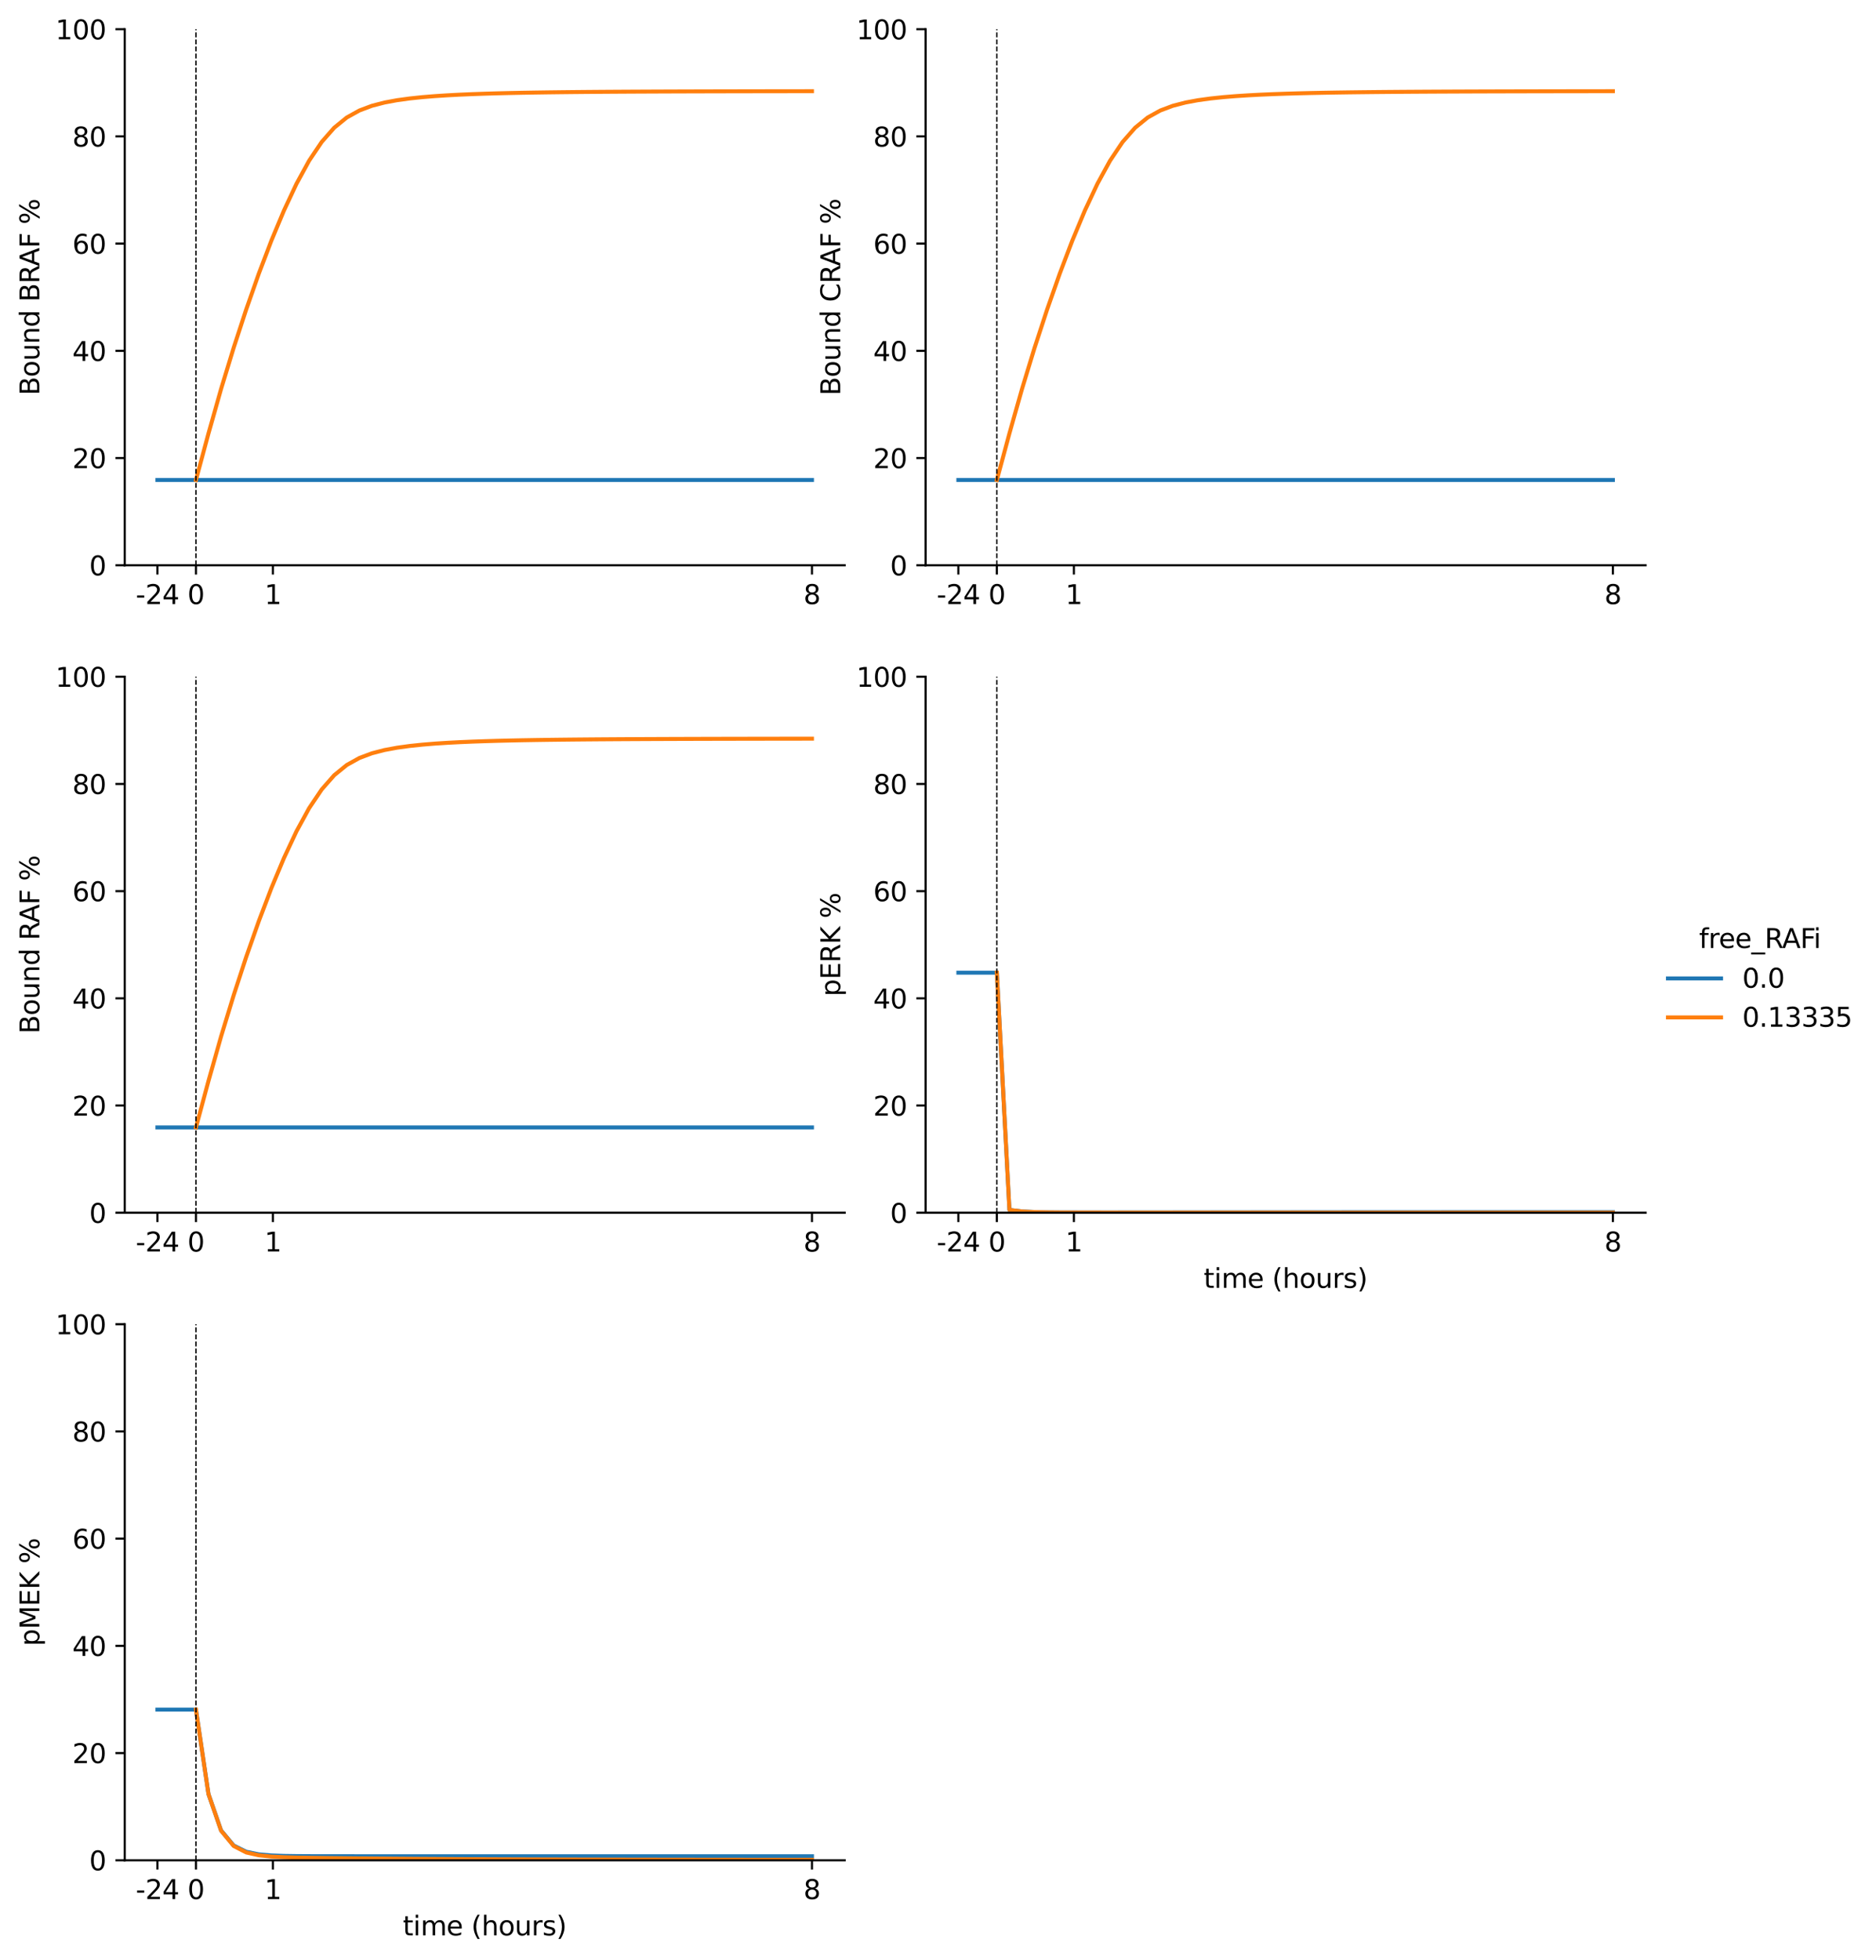 <?xml version="1.0" encoding="utf-8" standalone="no"?>
<!DOCTYPE svg PUBLIC "-//W3C//DTD SVG 1.1//EN"
  "http://www.w3.org/Graphics/SVG/1.1/DTD/svg11.dtd">
<svg xmlns:xlink="http://www.w3.org/1999/xlink" width="706.502pt" height="737.875pt" viewBox="0 0 706.502 737.875" xmlns="http://www.w3.org/2000/svg" version="1.1">
 <defs>
  <style type="text/css">*{stroke-linejoin: round; stroke-linecap: butt}</style>
 </defs>
 <g id="figure_1">
  <g id="patch_1">
   <path d="M 0 737.875 
L 706.502 737.875 
L 706.502 0 
L 0 0 
z
" style="fill: #ffffff"/>
  </g>
  <g id="axes_1">
   <g id="patch_2">
    <path d="M 46.966 212.799 
L 318.109 212.799 
L 318.109 10.999 
L 46.966 10.999 
z
" style="fill: #ffffff"/>
   </g>
   <g id="matplotlib.axis_1">
    <g id="xtick_1">
     <g id="line2d_1">
      <defs>
       <path id="mf717cb5980" d="M 0 0 
L 0 3.5 
" style="stroke: #000000; stroke-width: 0.8"/>
      </defs>
      <g>
       <use xlink:href="#mf717cb5980" x="59.29" y="212.799" style="stroke: #000000; stroke-width: 0.8"/>
      </g>
     </g>
     <g id="text_1">
      <!-- -24 -->
      <g transform="translate(51.124 227.398) scale(0.1 -0.1)">
       <defs>
        <path id="DejaVuSans-2d" d="M 313 2009 
L 1997 2009 
L 1997 1497 
L 313 1497 
L 313 2009 
z
" transform="scale(0.016)"/>
        <path id="DejaVuSans-32" d="M 1228 531 
L 3431 531 
L 3431 0 
L 469 0 
L 469 531 
Q 828 903 1448 1529 
Q 2069 2156 2228 2338 
Q 2531 2678 2651 2914 
Q 2772 3150 2772 3378 
Q 2772 3750 2511 3984 
Q 2250 4219 1831 4219 
Q 1534 4219 1204 4116 
Q 875 4013 500 3803 
L 500 4441 
Q 881 4594 1212 4672 
Q 1544 4750 1819 4750 
Q 2544 4750 2975 4387 
Q 3406 4025 3406 3419 
Q 3406 3131 3298 2873 
Q 3191 2616 2906 2266 
Q 2828 2175 2409 1742 
Q 1991 1309 1228 531 
z
" transform="scale(0.016)"/>
        <path id="DejaVuSans-34" d="M 2419 4116 
L 825 1625 
L 2419 1625 
L 2419 4116 
z
M 2253 4666 
L 3047 4666 
L 3047 1625 
L 3713 1625 
L 3713 1100 
L 3047 1100 
L 3047 0 
L 2419 0 
L 2419 1100 
L 313 1100 
L 313 1709 
L 2253 4666 
z
" transform="scale(0.016)"/>
       </defs>
       <use xlink:href="#DejaVuSans-2d"/>
       <use xlink:href="#DejaVuSans-32" x="36.084"/>
       <use xlink:href="#DejaVuSans-34" x="99.707"/>
      </g>
     </g>
    </g>
    <g id="xtick_2">
     <g id="line2d_2">
      <g>
       <use xlink:href="#mf717cb5980" x="73.79" y="212.799" style="stroke: #000000; stroke-width: 0.8"/>
      </g>
     </g>
     <g id="text_2">
      <!-- 0 -->
      <g transform="translate(70.609 227.398) scale(0.1 -0.1)">
       <defs>
        <path id="DejaVuSans-30" d="M 2034 4250 
Q 1547 4250 1301 3770 
Q 1056 3291 1056 2328 
Q 1056 1369 1301 889 
Q 1547 409 2034 409 
Q 2525 409 2770 889 
Q 3016 1369 3016 2328 
Q 3016 3291 2770 3770 
Q 2525 4250 2034 4250 
z
M 2034 4750 
Q 2819 4750 3233 4129 
Q 3647 3509 3647 2328 
Q 3647 1150 3233 529 
Q 2819 -91 2034 -91 
Q 1250 -91 836 529 
Q 422 1150 422 2328 
Q 422 3509 836 4129 
Q 1250 4750 2034 4750 
z
" transform="scale(0.016)"/>
       </defs>
       <use xlink:href="#DejaVuSans-30"/>
      </g>
     </g>
    </g>
    <g id="xtick_3">
     <g id="line2d_3">
      <g>
       <use xlink:href="#mf717cb5980" x="102.789" y="212.799" style="stroke: #000000; stroke-width: 0.8"/>
      </g>
     </g>
     <g id="text_3">
      <!-- 1 -->
      <g transform="translate(99.608 227.398) scale(0.1 -0.1)">
       <defs>
        <path id="DejaVuSans-31" d="M 794 531 
L 1825 531 
L 1825 4091 
L 703 3866 
L 703 4441 
L 1819 4666 
L 2450 4666 
L 2450 531 
L 3481 531 
L 3481 0 
L 794 0 
L 794 531 
z
" transform="scale(0.016)"/>
       </defs>
       <use xlink:href="#DejaVuSans-31"/>
      </g>
     </g>
    </g>
    <g id="xtick_4">
     <g id="line2d_4">
      <g>
       <use xlink:href="#mf717cb5980" x="305.784" y="212.799" style="stroke: #000000; stroke-width: 0.8"/>
      </g>
     </g>
     <g id="text_4">
      <!-- 8 -->
      <g transform="translate(302.603 227.398) scale(0.1 -0.1)">
       <defs>
        <path id="DejaVuSans-38" d="M 2034 2216 
Q 1584 2216 1326 1975 
Q 1069 1734 1069 1313 
Q 1069 891 1326 650 
Q 1584 409 2034 409 
Q 2484 409 2743 651 
Q 3003 894 3003 1313 
Q 3003 1734 2745 1975 
Q 2488 2216 2034 2216 
z
M 1403 2484 
Q 997 2584 770 2862 
Q 544 3141 544 3541 
Q 544 4100 942 4425 
Q 1341 4750 2034 4750 
Q 2731 4750 3128 4425 
Q 3525 4100 3525 3541 
Q 3525 3141 3298 2862 
Q 3072 2584 2669 2484 
Q 3125 2378 3379 2068 
Q 3634 1759 3634 1313 
Q 3634 634 3220 271 
Q 2806 -91 2034 -91 
Q 1263 -91 848 271 
Q 434 634 434 1313 
Q 434 1759 690 2068 
Q 947 2378 1403 2484 
z
M 1172 3481 
Q 1172 3119 1398 2916 
Q 1625 2713 2034 2713 
Q 2441 2713 2670 2916 
Q 2900 3119 2900 3481 
Q 2900 3844 2670 4047 
Q 2441 4250 2034 4250 
Q 1625 4250 1398 4047 
Q 1172 3844 1172 3481 
z
" transform="scale(0.016)"/>
       </defs>
       <use xlink:href="#DejaVuSans-38"/>
      </g>
     </g>
    </g>
   </g>
   <g id="matplotlib.axis_2">
    <g id="ytick_1">
     <g id="line2d_5">
      <defs>
       <path id="mfe68fd0268" d="M 0 0 
L -3.5 0 
" style="stroke: #000000; stroke-width: 0.8"/>
      </defs>
      <g>
       <use xlink:href="#mfe68fd0268" x="46.966" y="212.799" style="stroke: #000000; stroke-width: 0.8"/>
      </g>
     </g>
     <g id="text_5">
      <!-- 0 -->
      <g transform="translate(33.603 216.598) scale(0.1 -0.1)">
       <use xlink:href="#DejaVuSans-30"/>
      </g>
     </g>
    </g>
    <g id="ytick_2">
     <g id="line2d_6">
      <g>
       <use xlink:href="#mfe68fd0268" x="46.966" y="172.439" style="stroke: #000000; stroke-width: 0.8"/>
      </g>
     </g>
     <g id="text_6">
      <!-- 20 -->
      <g transform="translate(27.241 176.238) scale(0.1 -0.1)">
       <use xlink:href="#DejaVuSans-32"/>
       <use xlink:href="#DejaVuSans-30" x="63.623"/>
      </g>
     </g>
    </g>
    <g id="ytick_3">
     <g id="line2d_7">
      <g>
       <use xlink:href="#mfe68fd0268" x="46.966" y="132.079" style="stroke: #000000; stroke-width: 0.8"/>
      </g>
     </g>
     <g id="text_7">
      <!-- 40 -->
      <g transform="translate(27.241 135.878) scale(0.1 -0.1)">
       <use xlink:href="#DejaVuSans-34"/>
       <use xlink:href="#DejaVuSans-30" x="63.623"/>
      </g>
     </g>
    </g>
    <g id="ytick_4">
     <g id="line2d_8">
      <g>
       <use xlink:href="#mfe68fd0268" x="46.966" y="91.719" style="stroke: #000000; stroke-width: 0.8"/>
      </g>
     </g>
     <g id="text_8">
      <!-- 60 -->
      <g transform="translate(27.241 95.518) scale(0.1 -0.1)">
       <defs>
        <path id="DejaVuSans-36" d="M 2113 2584 
Q 1688 2584 1439 2293 
Q 1191 2003 1191 1497 
Q 1191 994 1439 701 
Q 1688 409 2113 409 
Q 2538 409 2786 701 
Q 3034 994 3034 1497 
Q 3034 2003 2786 2293 
Q 2538 2584 2113 2584 
z
M 3366 4563 
L 3366 3988 
Q 3128 4100 2886 4159 
Q 2644 4219 2406 4219 
Q 1781 4219 1451 3797 
Q 1122 3375 1075 2522 
Q 1259 2794 1537 2939 
Q 1816 3084 2150 3084 
Q 2853 3084 3261 2657 
Q 3669 2231 3669 1497 
Q 3669 778 3244 343 
Q 2819 -91 2113 -91 
Q 1303 -91 875 529 
Q 447 1150 447 2328 
Q 447 3434 972 4092 
Q 1497 4750 2381 4750 
Q 2619 4750 2861 4703 
Q 3103 4656 3366 4563 
z
" transform="scale(0.016)"/>
       </defs>
       <use xlink:href="#DejaVuSans-36"/>
       <use xlink:href="#DejaVuSans-30" x="63.623"/>
      </g>
     </g>
    </g>
    <g id="ytick_5">
     <g id="line2d_9">
      <g>
       <use xlink:href="#mfe68fd0268" x="46.966" y="51.359" style="stroke: #000000; stroke-width: 0.8"/>
      </g>
     </g>
     <g id="text_9">
      <!-- 80 -->
      <g transform="translate(27.241 55.158) scale(0.1 -0.1)">
       <use xlink:href="#DejaVuSans-38"/>
       <use xlink:href="#DejaVuSans-30" x="63.623"/>
      </g>
     </g>
    </g>
    <g id="ytick_6">
     <g id="line2d_10">
      <g>
       <use xlink:href="#mfe68fd0268" x="46.966" y="10.999" style="stroke: #000000; stroke-width: 0.8"/>
      </g>
     </g>
     <g id="text_10">
      <!-- 100 -->
      <g transform="translate(20.878 14.798) scale(0.1 -0.1)">
       <use xlink:href="#DejaVuSans-31"/>
       <use xlink:href="#DejaVuSans-30" x="63.623"/>
       <use xlink:href="#DejaVuSans-30" x="127.246"/>
      </g>
     </g>
    </g>
    <g id="text_11">
     <!-- Bound BRAF % -->
     <g transform="translate(14.798 148.83) rotate(-90) scale(0.1 -0.1)">
      <defs>
       <path id="DejaVuSans-42" d="M 1259 2228 
L 1259 519 
L 2272 519 
Q 2781 519 3026 730 
Q 3272 941 3272 1375 
Q 3272 1813 3026 2020 
Q 2781 2228 2272 2228 
L 1259 2228 
z
M 1259 4147 
L 1259 2741 
L 2194 2741 
Q 2656 2741 2882 2914 
Q 3109 3088 3109 3444 
Q 3109 3797 2882 3972 
Q 2656 4147 2194 4147 
L 1259 4147 
z
M 628 4666 
L 2241 4666 
Q 2963 4666 3353 4366 
Q 3744 4066 3744 3513 
Q 3744 3084 3544 2831 
Q 3344 2578 2956 2516 
Q 3422 2416 3680 2098 
Q 3938 1781 3938 1306 
Q 3938 681 3513 340 
Q 3088 0 2303 0 
L 628 0 
L 628 4666 
z
" transform="scale(0.016)"/>
       <path id="DejaVuSans-6f" d="M 1959 3097 
Q 1497 3097 1228 2736 
Q 959 2375 959 1747 
Q 959 1119 1226 758 
Q 1494 397 1959 397 
Q 2419 397 2687 759 
Q 2956 1122 2956 1747 
Q 2956 2369 2687 2733 
Q 2419 3097 1959 3097 
z
M 1959 3584 
Q 2709 3584 3137 3096 
Q 3566 2609 3566 1747 
Q 3566 888 3137 398 
Q 2709 -91 1959 -91 
Q 1206 -91 779 398 
Q 353 888 353 1747 
Q 353 2609 779 3096 
Q 1206 3584 1959 3584 
z
" transform="scale(0.016)"/>
       <path id="DejaVuSans-75" d="M 544 1381 
L 544 3500 
L 1119 3500 
L 1119 1403 
Q 1119 906 1312 657 
Q 1506 409 1894 409 
Q 2359 409 2629 706 
Q 2900 1003 2900 1516 
L 2900 3500 
L 3475 3500 
L 3475 0 
L 2900 0 
L 2900 538 
Q 2691 219 2414 64 
Q 2138 -91 1772 -91 
Q 1169 -91 856 284 
Q 544 659 544 1381 
z
M 1991 3584 
L 1991 3584 
z
" transform="scale(0.016)"/>
       <path id="DejaVuSans-6e" d="M 3513 2113 
L 3513 0 
L 2938 0 
L 2938 2094 
Q 2938 2591 2744 2837 
Q 2550 3084 2163 3084 
Q 1697 3084 1428 2787 
Q 1159 2491 1159 1978 
L 1159 0 
L 581 0 
L 581 3500 
L 1159 3500 
L 1159 2956 
Q 1366 3272 1645 3428 
Q 1925 3584 2291 3584 
Q 2894 3584 3203 3211 
Q 3513 2838 3513 2113 
z
" transform="scale(0.016)"/>
       <path id="DejaVuSans-64" d="M 2906 2969 
L 2906 4863 
L 3481 4863 
L 3481 0 
L 2906 0 
L 2906 525 
Q 2725 213 2448 61 
Q 2172 -91 1784 -91 
Q 1150 -91 751 415 
Q 353 922 353 1747 
Q 353 2572 751 3078 
Q 1150 3584 1784 3584 
Q 2172 3584 2448 3432 
Q 2725 3281 2906 2969 
z
M 947 1747 
Q 947 1113 1208 752 
Q 1469 391 1925 391 
Q 2381 391 2643 752 
Q 2906 1113 2906 1747 
Q 2906 2381 2643 2742 
Q 2381 3103 1925 3103 
Q 1469 3103 1208 2742 
Q 947 2381 947 1747 
z
" transform="scale(0.016)"/>
       <path id="DejaVuSans-20" transform="scale(0.016)"/>
       <path id="DejaVuSans-52" d="M 2841 2188 
Q 3044 2119 3236 1894 
Q 3428 1669 3622 1275 
L 4263 0 
L 3584 0 
L 2988 1197 
Q 2756 1666 2539 1819 
Q 2322 1972 1947 1972 
L 1259 1972 
L 1259 0 
L 628 0 
L 628 4666 
L 2053 4666 
Q 2853 4666 3247 4331 
Q 3641 3997 3641 3322 
Q 3641 2881 3436 2590 
Q 3231 2300 2841 2188 
z
M 1259 4147 
L 1259 2491 
L 2053 2491 
Q 2509 2491 2742 2702 
Q 2975 2913 2975 3322 
Q 2975 3731 2742 3939 
Q 2509 4147 2053 4147 
L 1259 4147 
z
" transform="scale(0.016)"/>
       <path id="DejaVuSans-41" d="M 2188 4044 
L 1331 1722 
L 3047 1722 
L 2188 4044 
z
M 1831 4666 
L 2547 4666 
L 4325 0 
L 3669 0 
L 3244 1197 
L 1141 1197 
L 716 0 
L 50 0 
L 1831 4666 
z
" transform="scale(0.016)"/>
       <path id="DejaVuSans-46" d="M 628 4666 
L 3309 4666 
L 3309 4134 
L 1259 4134 
L 1259 2759 
L 3109 2759 
L 3109 2228 
L 1259 2228 
L 1259 0 
L 628 0 
L 628 4666 
z
" transform="scale(0.016)"/>
       <path id="DejaVuSans-25" d="M 4653 2053 
Q 4381 2053 4226 1822 
Q 4072 1591 4072 1178 
Q 4072 772 4226 539 
Q 4381 306 4653 306 
Q 4919 306 5073 539 
Q 5228 772 5228 1178 
Q 5228 1588 5073 1820 
Q 4919 2053 4653 2053 
z
M 4653 2450 
Q 5147 2450 5437 2106 
Q 5728 1763 5728 1178 
Q 5728 594 5436 251 
Q 5144 -91 4653 -91 
Q 4153 -91 3862 251 
Q 3572 594 3572 1178 
Q 3572 1766 3864 2108 
Q 4156 2450 4653 2450 
z
M 1428 4353 
Q 1159 4353 1004 4120 
Q 850 3888 850 3481 
Q 850 3069 1003 2837 
Q 1156 2606 1428 2606 
Q 1700 2606 1854 2837 
Q 2009 3069 2009 3481 
Q 2009 3884 1853 4118 
Q 1697 4353 1428 4353 
z
M 4250 4750 
L 4750 4750 
L 1831 -91 
L 1331 -91 
L 4250 4750 
z
M 1428 4750 
Q 1922 4750 2215 4408 
Q 2509 4066 2509 3481 
Q 2509 2891 2217 2550 
Q 1925 2209 1428 2209 
Q 931 2209 642 2551 
Q 353 2894 353 3481 
Q 353 4063 643 4406 
Q 934 4750 1428 4750 
z
" transform="scale(0.016)"/>
      </defs>
      <use xlink:href="#DejaVuSans-42"/>
      <use xlink:href="#DejaVuSans-6f" x="68.604"/>
      <use xlink:href="#DejaVuSans-75" x="129.785"/>
      <use xlink:href="#DejaVuSans-6e" x="193.164"/>
      <use xlink:href="#DejaVuSans-64" x="256.543"/>
      <use xlink:href="#DejaVuSans-20" x="320.02"/>
      <use xlink:href="#DejaVuSans-42" x="351.807"/>
      <use xlink:href="#DejaVuSans-52" x="420.41"/>
      <use xlink:href="#DejaVuSans-41" x="485.893"/>
      <use xlink:href="#DejaVuSans-46" x="554.301"/>
      <use xlink:href="#DejaVuSans-20" x="611.82"/>
      <use xlink:href="#DejaVuSans-25" x="643.607"/>
     </g>
    </g>
   </g>
   <g id="line2d_11">
    <path d="M 59.29 180.69 
L 59.586 180.69 
L 59.882 180.69 
L 60.178 180.69 
L 60.474 180.69 
L 60.77 180.69 
L 61.066 180.69 
L 61.362 180.69 
L 61.658 180.69 
L 61.954 180.69 
L 62.249 180.69 
L 62.545 180.69 
L 62.841 180.69 
L 63.137 180.69 
L 63.433 180.69 
L 63.729 180.69 
L 64.025 180.69 
L 64.321 180.69 
L 64.617 180.69 
L 64.913 180.69 
L 65.209 180.69 
L 65.504 180.69 
L 65.8 180.69 
L 66.096 180.69 
L 66.392 180.69 
L 66.688 180.69 
L 66.984 180.69 
L 67.28 180.69 
L 67.576 180.69 
L 67.872 180.69 
L 68.168 180.69 
L 68.464 180.69 
L 68.759 180.69 
L 69.055 180.69 
L 69.351 180.69 
L 69.647 180.69 
L 69.943 180.69 
L 70.239 180.69 
L 70.535 180.69 
L 70.831 180.69 
L 71.127 180.69 
L 71.423 180.69 
L 71.719 180.69 
L 72.014 180.69 
L 72.31 180.69 
L 72.606 180.69 
L 72.902 180.69 
L 73.198 180.69 
L 73.494 180.69 
L 73.79 180.69 
L 78.525 180.69 
L 83.259 180.69 
L 87.994 180.69 
L 92.728 180.69 
L 97.463 180.69 
L 102.197 180.69 
L 106.932 180.69 
L 111.667 180.69 
L 116.401 180.69 
L 121.136 180.69 
L 125.87 180.69 
L 130.605 180.69 
L 135.339 180.69 
L 140.074 180.69 
L 144.809 180.69 
L 149.543 180.69 
L 154.278 180.69 
L 159.012 180.69 
L 163.747 180.69 
L 168.481 180.69 
L 173.216 180.69 
L 177.951 180.69 
L 182.685 180.69 
L 187.42 180.69 
L 192.154 180.69 
L 196.889 180.69 
L 201.623 180.69 
L 206.358 180.69 
L 211.093 180.69 
L 215.827 180.69 
L 220.562 180.69 
L 225.296 180.69 
L 230.031 180.69 
L 234.765 180.69 
L 239.5 180.69 
L 244.235 180.69 
L 248.969 180.69 
L 253.704 180.69 
L 258.438 180.69 
L 263.173 180.69 
L 267.907 180.69 
L 272.642 180.69 
L 277.377 180.69 
L 282.111 180.69 
L 286.846 180.69 
L 291.58 180.69 
L 296.315 180.69 
L 301.049 180.69 
L 305.784 180.69 
" clip-path="url(#pb43c93665e)" style="fill: none; stroke: #1f77b4; stroke-width: 1.5; stroke-linecap: square"/>
   </g>
   <g id="line2d_12">
    <path d="M 73.79 180.69 
L 78.525 163.146 
L 83.259 146.43 
L 87.994 130.928 
L 92.728 116.48 
L 97.463 103.03 
L 102.197 90.597 
L 106.932 79.264 
L 111.667 69.175 
L 116.401 60.517 
L 121.136 53.463 
L 125.87 48.079 
L 130.605 44.229 
L 135.339 41.6 
L 140.074 39.824 
L 144.809 38.599 
L 149.543 37.722 
L 154.278 37.071 
L 159.012 36.575 
L 163.747 36.188 
L 168.481 35.881 
L 173.216 35.634 
L 177.951 35.433 
L 182.685 35.268 
L 187.42 35.131 
L 192.154 35.016 
L 196.889 34.92 
L 201.623 34.839 
L 206.358 34.77 
L 211.093 34.711 
L 215.827 34.66 
L 220.562 34.616 
L 225.296 34.578 
L 230.031 34.545 
L 234.765 34.516 
L 239.5 34.491 
L 244.235 34.468 
L 248.969 34.449 
L 253.704 34.431 
L 258.438 34.416 
L 263.173 34.402 
L 267.907 34.39 
L 272.642 34.379 
L 277.377 34.37 
L 282.111 34.361 
L 286.846 34.353 
L 291.58 34.346 
L 296.315 34.34 
L 301.049 34.334 
L 305.784 34.329 
" clip-path="url(#pb43c93665e)" style="fill: none; stroke: #ff7f0e; stroke-width: 1.5; stroke-linecap: square"/>
   </g>
   <g id="line2d_13">
    <path d="M 73.79 212.799 
L 73.79 10.999 
" clip-path="url(#pb43c93665e)" style="fill: none; stroke-dasharray: 1.85,0.8; stroke-dashoffset: 0; stroke: #000000; stroke-width: 0.5"/>
   </g>
   <g id="patch_3">
    <path d="M 46.966 212.799 
L 46.966 10.999 
" style="fill: none; stroke: #000000; stroke-width: 0.8; stroke-linejoin: miter; stroke-linecap: square"/>
   </g>
   <g id="patch_4">
    <path d="M 46.966 212.799 
L 318.109 212.799 
" style="fill: none; stroke: #000000; stroke-width: 0.8; stroke-linejoin: miter; stroke-linecap: square"/>
   </g>
  </g>
  <g id="axes_2">
   <g id="patch_5">
    <path d="M 348.595 212.799 
L 619.738 212.799 
L 619.738 10.999 
L 348.595 10.999 
z
" style="fill: #ffffff"/>
   </g>
   <g id="matplotlib.axis_3">
    <g id="xtick_5">
     <g id="line2d_14">
      <g>
       <use xlink:href="#mf717cb5980" x="360.919" y="212.799" style="stroke: #000000; stroke-width: 0.8"/>
      </g>
     </g>
     <g id="text_12">
      <!-- -24 -->
      <g transform="translate(352.753 227.398) scale(0.1 -0.1)">
       <use xlink:href="#DejaVuSans-2d"/>
       <use xlink:href="#DejaVuSans-32" x="36.084"/>
       <use xlink:href="#DejaVuSans-34" x="99.707"/>
      </g>
     </g>
    </g>
    <g id="xtick_6">
     <g id="line2d_15">
      <g>
       <use xlink:href="#mf717cb5980" x="375.419" y="212.799" style="stroke: #000000; stroke-width: 0.8"/>
      </g>
     </g>
     <g id="text_13">
      <!-- 0 -->
      <g transform="translate(372.238 227.398) scale(0.1 -0.1)">
       <use xlink:href="#DejaVuSans-30"/>
      </g>
     </g>
    </g>
    <g id="xtick_7">
     <g id="line2d_16">
      <g>
       <use xlink:href="#mf717cb5980" x="404.418" y="212.799" style="stroke: #000000; stroke-width: 0.8"/>
      </g>
     </g>
     <g id="text_14">
      <!-- 1 -->
      <g transform="translate(401.237 227.398) scale(0.1 -0.1)">
       <use xlink:href="#DejaVuSans-31"/>
      </g>
     </g>
    </g>
    <g id="xtick_8">
     <g id="line2d_17">
      <g>
       <use xlink:href="#mf717cb5980" x="607.413" y="212.799" style="stroke: #000000; stroke-width: 0.8"/>
      </g>
     </g>
     <g id="text_15">
      <!-- 8 -->
      <g transform="translate(604.232 227.398) scale(0.1 -0.1)">
       <use xlink:href="#DejaVuSans-38"/>
      </g>
     </g>
    </g>
   </g>
   <g id="matplotlib.axis_4">
    <g id="ytick_7">
     <g id="line2d_18">
      <g>
       <use xlink:href="#mfe68fd0268" x="348.595" y="212.799" style="stroke: #000000; stroke-width: 0.8"/>
      </g>
     </g>
     <g id="text_16">
      <!-- 0 -->
      <g transform="translate(335.232 216.598) scale(0.1 -0.1)">
       <use xlink:href="#DejaVuSans-30"/>
      </g>
     </g>
    </g>
    <g id="ytick_8">
     <g id="line2d_19">
      <g>
       <use xlink:href="#mfe68fd0268" x="348.595" y="172.439" style="stroke: #000000; stroke-width: 0.8"/>
      </g>
     </g>
     <g id="text_17">
      <!-- 20 -->
      <g transform="translate(328.87 176.238) scale(0.1 -0.1)">
       <use xlink:href="#DejaVuSans-32"/>
       <use xlink:href="#DejaVuSans-30" x="63.623"/>
      </g>
     </g>
    </g>
    <g id="ytick_9">
     <g id="line2d_20">
      <g>
       <use xlink:href="#mfe68fd0268" x="348.595" y="132.079" style="stroke: #000000; stroke-width: 0.8"/>
      </g>
     </g>
     <g id="text_18">
      <!-- 40 -->
      <g transform="translate(328.87 135.878) scale(0.1 -0.1)">
       <use xlink:href="#DejaVuSans-34"/>
       <use xlink:href="#DejaVuSans-30" x="63.623"/>
      </g>
     </g>
    </g>
    <g id="ytick_10">
     <g id="line2d_21">
      <g>
       <use xlink:href="#mfe68fd0268" x="348.595" y="91.719" style="stroke: #000000; stroke-width: 0.8"/>
      </g>
     </g>
     <g id="text_19">
      <!-- 60 -->
      <g transform="translate(328.87 95.518) scale(0.1 -0.1)">
       <use xlink:href="#DejaVuSans-36"/>
       <use xlink:href="#DejaVuSans-30" x="63.623"/>
      </g>
     </g>
    </g>
    <g id="ytick_11">
     <g id="line2d_22">
      <g>
       <use xlink:href="#mfe68fd0268" x="348.595" y="51.359" style="stroke: #000000; stroke-width: 0.8"/>
      </g>
     </g>
     <g id="text_20">
      <!-- 80 -->
      <g transform="translate(328.87 55.158) scale(0.1 -0.1)">
       <use xlink:href="#DejaVuSans-38"/>
       <use xlink:href="#DejaVuSans-30" x="63.623"/>
      </g>
     </g>
    </g>
    <g id="ytick_12">
     <g id="line2d_23">
      <g>
       <use xlink:href="#mfe68fd0268" x="348.595" y="10.999" style="stroke: #000000; stroke-width: 0.8"/>
      </g>
     </g>
     <g id="text_21">
      <!-- 100 -->
      <g transform="translate(322.507 14.798) scale(0.1 -0.1)">
       <use xlink:href="#DejaVuSans-31"/>
       <use xlink:href="#DejaVuSans-30" x="63.623"/>
       <use xlink:href="#DejaVuSans-30" x="127.246"/>
      </g>
     </g>
    </g>
    <g id="text_22">
     <!-- Bound CRAF % -->
     <g transform="translate(316.427 148.891) rotate(-90) scale(0.1 -0.1)">
      <defs>
       <path id="DejaVuSans-43" d="M 4122 4306 
L 4122 3641 
Q 3803 3938 3442 4084 
Q 3081 4231 2675 4231 
Q 1875 4231 1450 3742 
Q 1025 3253 1025 2328 
Q 1025 1406 1450 917 
Q 1875 428 2675 428 
Q 3081 428 3442 575 
Q 3803 722 4122 1019 
L 4122 359 
Q 3791 134 3420 21 
Q 3050 -91 2638 -91 
Q 1578 -91 968 557 
Q 359 1206 359 2328 
Q 359 3453 968 4101 
Q 1578 4750 2638 4750 
Q 3056 4750 3426 4639 
Q 3797 4528 4122 4306 
z
" transform="scale(0.016)"/>
      </defs>
      <use xlink:href="#DejaVuSans-42"/>
      <use xlink:href="#DejaVuSans-6f" x="68.604"/>
      <use xlink:href="#DejaVuSans-75" x="129.785"/>
      <use xlink:href="#DejaVuSans-6e" x="193.164"/>
      <use xlink:href="#DejaVuSans-64" x="256.543"/>
      <use xlink:href="#DejaVuSans-20" x="320.02"/>
      <use xlink:href="#DejaVuSans-43" x="351.807"/>
      <use xlink:href="#DejaVuSans-52" x="421.631"/>
      <use xlink:href="#DejaVuSans-41" x="487.113"/>
      <use xlink:href="#DejaVuSans-46" x="555.521"/>
      <use xlink:href="#DejaVuSans-20" x="613.041"/>
      <use xlink:href="#DejaVuSans-25" x="644.828"/>
     </g>
    </g>
   </g>
   <g id="line2d_24">
    <path d="M 360.919 180.69 
L 361.215 180.69 
L 361.511 180.69 
L 361.807 180.69 
L 362.103 180.69 
L 362.399 180.69 
L 362.695 180.69 
L 362.991 180.69 
L 363.286 180.69 
L 363.582 180.69 
L 363.878 180.69 
L 364.174 180.69 
L 364.47 180.69 
L 364.766 180.69 
L 365.062 180.69 
L 365.358 180.69 
L 365.654 180.69 
L 365.95 180.69 
L 366.246 180.69 
L 366.542 180.69 
L 366.837 180.69 
L 367.133 180.69 
L 367.429 180.69 
L 367.725 180.69 
L 368.021 180.69 
L 368.317 180.69 
L 368.613 180.69 
L 368.909 180.69 
L 369.205 180.69 
L 369.501 180.69 
L 369.797 180.69 
L 370.092 180.69 
L 370.388 180.69 
L 370.684 180.69 
L 370.98 180.69 
L 371.276 180.69 
L 371.572 180.69 
L 371.868 180.69 
L 372.164 180.69 
L 372.46 180.69 
L 372.756 180.69 
L 373.052 180.69 
L 373.347 180.69 
L 373.643 180.69 
L 373.939 180.69 
L 374.235 180.69 
L 374.531 180.69 
L 374.827 180.69 
L 375.123 180.69 
L 375.419 180.69 
L 380.153 180.69 
L 384.888 180.69 
L 389.623 180.69 
L 394.357 180.69 
L 399.092 180.69 
L 403.826 180.69 
L 408.561 180.69 
L 413.295 180.69 
L 418.03 180.69 
L 422.765 180.69 
L 427.499 180.69 
L 432.234 180.69 
L 436.968 180.69 
L 441.703 180.69 
L 446.437 180.69 
L 451.172 180.69 
L 455.907 180.69 
L 460.641 180.69 
L 465.376 180.69 
L 470.11 180.69 
L 474.845 180.69 
L 479.579 180.69 
L 484.314 180.69 
L 489.049 180.69 
L 493.783 180.69 
L 498.518 180.69 
L 503.252 180.69 
L 507.987 180.69 
L 512.721 180.69 
L 517.456 180.69 
L 522.191 180.69 
L 526.925 180.69 
L 531.66 180.69 
L 536.394 180.69 
L 541.129 180.69 
L 545.863 180.69 
L 550.598 180.69 
L 555.333 180.69 
L 560.067 180.69 
L 564.802 180.69 
L 569.536 180.69 
L 574.271 180.69 
L 579.005 180.69 
L 583.74 180.69 
L 588.475 180.69 
L 593.209 180.69 
L 597.944 180.69 
L 602.678 180.69 
L 607.413 180.69 
" clip-path="url(#p1bde5f16e0)" style="fill: none; stroke: #1f77b4; stroke-width: 1.5; stroke-linecap: square"/>
   </g>
   <g id="line2d_25">
    <path d="M 375.419 180.69 
L 380.153 163.146 
L 384.888 146.43 
L 389.623 130.928 
L 394.357 116.48 
L 399.092 103.03 
L 403.826 90.597 
L 408.561 79.264 
L 413.295 69.175 
L 418.03 60.517 
L 422.765 53.463 
L 427.499 48.079 
L 432.234 44.229 
L 436.968 41.6 
L 441.703 39.824 
L 446.437 38.599 
L 451.172 37.722 
L 455.907 37.071 
L 460.641 36.575 
L 465.376 36.188 
L 470.11 35.881 
L 474.845 35.634 
L 479.579 35.433 
L 484.314 35.268 
L 489.049 35.131 
L 493.783 35.016 
L 498.518 34.92 
L 503.252 34.839 
L 507.987 34.77 
L 512.721 34.711 
L 517.456 34.66 
L 522.191 34.616 
L 526.925 34.578 
L 531.66 34.545 
L 536.394 34.516 
L 541.129 34.491 
L 545.863 34.468 
L 550.598 34.449 
L 555.333 34.431 
L 560.067 34.416 
L 564.802 34.402 
L 569.536 34.39 
L 574.271 34.379 
L 579.005 34.37 
L 583.74 34.361 
L 588.475 34.353 
L 593.209 34.346 
L 597.944 34.34 
L 602.678 34.334 
L 607.413 34.329 
" clip-path="url(#p1bde5f16e0)" style="fill: none; stroke: #ff7f0e; stroke-width: 1.5; stroke-linecap: square"/>
   </g>
   <g id="line2d_26">
    <path d="M 375.419 212.799 
L 375.419 10.999 
" clip-path="url(#p1bde5f16e0)" style="fill: none; stroke-dasharray: 1.85,0.8; stroke-dashoffset: 0; stroke: #000000; stroke-width: 0.5"/>
   </g>
   <g id="patch_6">
    <path d="M 348.595 212.799 
L 348.595 10.999 
" style="fill: none; stroke: #000000; stroke-width: 0.8; stroke-linejoin: miter; stroke-linecap: square"/>
   </g>
   <g id="patch_7">
    <path d="M 348.595 212.799 
L 619.738 212.799 
" style="fill: none; stroke: #000000; stroke-width: 0.8; stroke-linejoin: miter; stroke-linecap: square"/>
   </g>
  </g>
  <g id="axes_3">
   <g id="patch_8">
    <path d="M 46.966 456.559 
L 318.109 456.559 
L 318.109 254.759 
L 46.966 254.759 
z
" style="fill: #ffffff"/>
   </g>
   <g id="matplotlib.axis_5">
    <g id="xtick_9">
     <g id="line2d_27">
      <g>
       <use xlink:href="#mf717cb5980" x="59.29" y="456.559" style="stroke: #000000; stroke-width: 0.8"/>
      </g>
     </g>
     <g id="text_23">
      <!-- -24 -->
      <g transform="translate(51.124 471.158) scale(0.1 -0.1)">
       <use xlink:href="#DejaVuSans-2d"/>
       <use xlink:href="#DejaVuSans-32" x="36.084"/>
       <use xlink:href="#DejaVuSans-34" x="99.707"/>
      </g>
     </g>
    </g>
    <g id="xtick_10">
     <g id="line2d_28">
      <g>
       <use xlink:href="#mf717cb5980" x="73.79" y="456.559" style="stroke: #000000; stroke-width: 0.8"/>
      </g>
     </g>
     <g id="text_24">
      <!-- 0 -->
      <g transform="translate(70.609 471.158) scale(0.1 -0.1)">
       <use xlink:href="#DejaVuSans-30"/>
      </g>
     </g>
    </g>
    <g id="xtick_11">
     <g id="line2d_29">
      <g>
       <use xlink:href="#mf717cb5980" x="102.789" y="456.559" style="stroke: #000000; stroke-width: 0.8"/>
      </g>
     </g>
     <g id="text_25">
      <!-- 1 -->
      <g transform="translate(99.608 471.158) scale(0.1 -0.1)">
       <use xlink:href="#DejaVuSans-31"/>
      </g>
     </g>
    </g>
    <g id="xtick_12">
     <g id="line2d_30">
      <g>
       <use xlink:href="#mf717cb5980" x="305.784" y="456.559" style="stroke: #000000; stroke-width: 0.8"/>
      </g>
     </g>
     <g id="text_26">
      <!-- 8 -->
      <g transform="translate(302.603 471.158) scale(0.1 -0.1)">
       <use xlink:href="#DejaVuSans-38"/>
      </g>
     </g>
    </g>
   </g>
   <g id="matplotlib.axis_6">
    <g id="ytick_13">
     <g id="line2d_31">
      <g>
       <use xlink:href="#mfe68fd0268" x="46.966" y="456.559" style="stroke: #000000; stroke-width: 0.8"/>
      </g>
     </g>
     <g id="text_27">
      <!-- 0 -->
      <g transform="translate(33.603 460.358) scale(0.1 -0.1)">
       <use xlink:href="#DejaVuSans-30"/>
      </g>
     </g>
    </g>
    <g id="ytick_14">
     <g id="line2d_32">
      <g>
       <use xlink:href="#mfe68fd0268" x="46.966" y="416.199" style="stroke: #000000; stroke-width: 0.8"/>
      </g>
     </g>
     <g id="text_28">
      <!-- 20 -->
      <g transform="translate(27.241 419.998) scale(0.1 -0.1)">
       <use xlink:href="#DejaVuSans-32"/>
       <use xlink:href="#DejaVuSans-30" x="63.623"/>
      </g>
     </g>
    </g>
    <g id="ytick_15">
     <g id="line2d_33">
      <g>
       <use xlink:href="#mfe68fd0268" x="46.966" y="375.839" style="stroke: #000000; stroke-width: 0.8"/>
      </g>
     </g>
     <g id="text_29">
      <!-- 40 -->
      <g transform="translate(27.241 379.638) scale(0.1 -0.1)">
       <use xlink:href="#DejaVuSans-34"/>
       <use xlink:href="#DejaVuSans-30" x="63.623"/>
      </g>
     </g>
    </g>
    <g id="ytick_16">
     <g id="line2d_34">
      <g>
       <use xlink:href="#mfe68fd0268" x="46.966" y="335.479" style="stroke: #000000; stroke-width: 0.8"/>
      </g>
     </g>
     <g id="text_30">
      <!-- 60 -->
      <g transform="translate(27.241 339.278) scale(0.1 -0.1)">
       <use xlink:href="#DejaVuSans-36"/>
       <use xlink:href="#DejaVuSans-30" x="63.623"/>
      </g>
     </g>
    </g>
    <g id="ytick_17">
     <g id="line2d_35">
      <g>
       <use xlink:href="#mfe68fd0268" x="46.966" y="295.119" style="stroke: #000000; stroke-width: 0.8"/>
      </g>
     </g>
     <g id="text_31">
      <!-- 80 -->
      <g transform="translate(27.241 298.918) scale(0.1 -0.1)">
       <use xlink:href="#DejaVuSans-38"/>
       <use xlink:href="#DejaVuSans-30" x="63.623"/>
      </g>
     </g>
    </g>
    <g id="ytick_18">
     <g id="line2d_36">
      <g>
       <use xlink:href="#mfe68fd0268" x="46.966" y="254.759" style="stroke: #000000; stroke-width: 0.8"/>
      </g>
     </g>
     <g id="text_32">
      <!-- 100 -->
      <g transform="translate(20.878 258.558) scale(0.1 -0.1)">
       <use xlink:href="#DejaVuSans-31"/>
       <use xlink:href="#DejaVuSans-30" x="63.623"/>
       <use xlink:href="#DejaVuSans-30" x="127.246"/>
      </g>
     </g>
    </g>
    <g id="text_33">
     <!-- Bound RAF % -->
     <g transform="translate(14.798 389.16) rotate(-90) scale(0.1 -0.1)">
      <use xlink:href="#DejaVuSans-42"/>
      <use xlink:href="#DejaVuSans-6f" x="68.604"/>
      <use xlink:href="#DejaVuSans-75" x="129.785"/>
      <use xlink:href="#DejaVuSans-6e" x="193.164"/>
      <use xlink:href="#DejaVuSans-64" x="256.543"/>
      <use xlink:href="#DejaVuSans-20" x="320.02"/>
      <use xlink:href="#DejaVuSans-52" x="351.807"/>
      <use xlink:href="#DejaVuSans-41" x="417.289"/>
      <use xlink:href="#DejaVuSans-46" x="485.697"/>
      <use xlink:href="#DejaVuSans-20" x="543.217"/>
      <use xlink:href="#DejaVuSans-25" x="575.004"/>
     </g>
    </g>
   </g>
   <g id="line2d_37">
    <path d="M 59.29 424.45 
L 59.586 424.45 
L 59.882 424.45 
L 60.178 424.45 
L 60.474 424.45 
L 60.77 424.45 
L 61.066 424.45 
L 61.362 424.45 
L 61.658 424.45 
L 61.954 424.45 
L 62.249 424.45 
L 62.545 424.45 
L 62.841 424.45 
L 63.137 424.45 
L 63.433 424.45 
L 63.729 424.45 
L 64.025 424.45 
L 64.321 424.45 
L 64.617 424.45 
L 64.913 424.45 
L 65.209 424.45 
L 65.504 424.45 
L 65.8 424.45 
L 66.096 424.45 
L 66.392 424.45 
L 66.688 424.45 
L 66.984 424.45 
L 67.28 424.45 
L 67.576 424.45 
L 67.872 424.45 
L 68.168 424.45 
L 68.464 424.45 
L 68.759 424.45 
L 69.055 424.45 
L 69.351 424.45 
L 69.647 424.45 
L 69.943 424.45 
L 70.239 424.45 
L 70.535 424.45 
L 70.831 424.45 
L 71.127 424.45 
L 71.423 424.45 
L 71.719 424.45 
L 72.014 424.45 
L 72.31 424.45 
L 72.606 424.45 
L 72.902 424.45 
L 73.198 424.45 
L 73.494 424.45 
L 73.79 424.45 
L 78.525 424.45 
L 83.259 424.45 
L 87.994 424.45 
L 92.728 424.45 
L 97.463 424.45 
L 102.197 424.45 
L 106.932 424.45 
L 111.667 424.45 
L 116.401 424.45 
L 121.136 424.45 
L 125.87 424.45 
L 130.605 424.45 
L 135.339 424.45 
L 140.074 424.45 
L 144.809 424.45 
L 149.543 424.45 
L 154.278 424.45 
L 159.012 424.45 
L 163.747 424.45 
L 168.481 424.45 
L 173.216 424.45 
L 177.951 424.45 
L 182.685 424.45 
L 187.42 424.45 
L 192.154 424.45 
L 196.889 424.45 
L 201.623 424.45 
L 206.358 424.45 
L 211.093 424.45 
L 215.827 424.45 
L 220.562 424.45 
L 225.296 424.45 
L 230.031 424.45 
L 234.765 424.45 
L 239.5 424.45 
L 244.235 424.45 
L 248.969 424.45 
L 253.704 424.45 
L 258.438 424.45 
L 263.173 424.45 
L 267.907 424.45 
L 272.642 424.45 
L 277.377 424.45 
L 282.111 424.45 
L 286.846 424.45 
L 291.58 424.45 
L 296.315 424.45 
L 301.049 424.45 
L 305.784 424.45 
" clip-path="url(#pe57e7e4e67)" style="fill: none; stroke: #1f77b4; stroke-width: 1.5; stroke-linecap: square"/>
   </g>
   <g id="line2d_38">
    <path d="M 73.79 424.45 
L 78.525 406.906 
L 83.259 390.19 
L 87.994 374.688 
L 92.728 360.24 
L 97.463 346.79 
L 102.197 334.357 
L 106.932 323.024 
L 111.667 312.935 
L 116.401 304.277 
L 121.136 297.223 
L 125.87 291.839 
L 130.605 287.989 
L 135.339 285.36 
L 140.074 283.584 
L 144.809 282.359 
L 149.543 281.482 
L 154.278 280.831 
L 159.012 280.335 
L 163.747 279.948 
L 168.481 279.641 
L 173.216 279.394 
L 177.951 279.193 
L 182.685 279.028 
L 187.42 278.891 
L 192.154 278.776 
L 196.889 278.68 
L 201.623 278.599 
L 206.358 278.53 
L 211.093 278.471 
L 215.827 278.42 
L 220.562 278.376 
L 225.296 278.338 
L 230.031 278.305 
L 234.765 278.276 
L 239.5 278.251 
L 244.235 278.228 
L 248.969 278.209 
L 253.704 278.191 
L 258.438 278.176 
L 263.173 278.162 
L 267.907 278.15 
L 272.642 278.139 
L 277.377 278.13 
L 282.111 278.121 
L 286.846 278.113 
L 291.58 278.106 
L 296.315 278.1 
L 301.049 278.094 
L 305.784 278.089 
" clip-path="url(#pe57e7e4e67)" style="fill: none; stroke: #ff7f0e; stroke-width: 1.5; stroke-linecap: square"/>
   </g>
   <g id="line2d_39">
    <path d="M 73.79 456.559 
L 73.79 254.759 
" clip-path="url(#pe57e7e4e67)" style="fill: none; stroke-dasharray: 1.85,0.8; stroke-dashoffset: 0; stroke: #000000; stroke-width: 0.5"/>
   </g>
   <g id="patch_9">
    <path d="M 46.966 456.559 
L 46.966 254.759 
" style="fill: none; stroke: #000000; stroke-width: 0.8; stroke-linejoin: miter; stroke-linecap: square"/>
   </g>
   <g id="patch_10">
    <path d="M 46.966 456.559 
L 318.109 456.559 
" style="fill: none; stroke: #000000; stroke-width: 0.8; stroke-linejoin: miter; stroke-linecap: square"/>
   </g>
  </g>
  <g id="axes_4">
   <g id="patch_11">
    <path d="M 348.595 456.559 
L 619.738 456.559 
L 619.738 254.759 
L 348.595 254.759 
z
" style="fill: #ffffff"/>
   </g>
   <g id="matplotlib.axis_7">
    <g id="xtick_13">
     <g id="line2d_40">
      <g>
       <use xlink:href="#mf717cb5980" x="360.919" y="456.559" style="stroke: #000000; stroke-width: 0.8"/>
      </g>
     </g>
     <g id="text_34">
      <!-- -24 -->
      <g transform="translate(352.753 471.158) scale(0.1 -0.1)">
       <use xlink:href="#DejaVuSans-2d"/>
       <use xlink:href="#DejaVuSans-32" x="36.084"/>
       <use xlink:href="#DejaVuSans-34" x="99.707"/>
      </g>
     </g>
    </g>
    <g id="xtick_14">
     <g id="line2d_41">
      <g>
       <use xlink:href="#mf717cb5980" x="375.419" y="456.559" style="stroke: #000000; stroke-width: 0.8"/>
      </g>
     </g>
     <g id="text_35">
      <!-- 0 -->
      <g transform="translate(372.238 471.158) scale(0.1 -0.1)">
       <use xlink:href="#DejaVuSans-30"/>
      </g>
     </g>
    </g>
    <g id="xtick_15">
     <g id="line2d_42">
      <g>
       <use xlink:href="#mf717cb5980" x="404.418" y="456.559" style="stroke: #000000; stroke-width: 0.8"/>
      </g>
     </g>
     <g id="text_36">
      <!-- 1 -->
      <g transform="translate(401.237 471.158) scale(0.1 -0.1)">
       <use xlink:href="#DejaVuSans-31"/>
      </g>
     </g>
    </g>
    <g id="xtick_16">
     <g id="line2d_43">
      <g>
       <use xlink:href="#mf717cb5980" x="607.413" y="456.559" style="stroke: #000000; stroke-width: 0.8"/>
      </g>
     </g>
     <g id="text_37">
      <!-- 8 -->
      <g transform="translate(604.232 471.158) scale(0.1 -0.1)">
       <use xlink:href="#DejaVuSans-38"/>
      </g>
     </g>
    </g>
    <g id="text_38">
     <!-- time (hours) -->
     <g transform="translate(453.322 484.836) scale(0.1 -0.1)">
      <defs>
       <path id="DejaVuSans-74" d="M 1172 4494 
L 1172 3500 
L 2356 3500 
L 2356 3053 
L 1172 3053 
L 1172 1153 
Q 1172 725 1289 603 
Q 1406 481 1766 481 
L 2356 481 
L 2356 0 
L 1766 0 
Q 1100 0 847 248 
Q 594 497 594 1153 
L 594 3053 
L 172 3053 
L 172 3500 
L 594 3500 
L 594 4494 
L 1172 4494 
z
" transform="scale(0.016)"/>
       <path id="DejaVuSans-69" d="M 603 3500 
L 1178 3500 
L 1178 0 
L 603 0 
L 603 3500 
z
M 603 4863 
L 1178 4863 
L 1178 4134 
L 603 4134 
L 603 4863 
z
" transform="scale(0.016)"/>
       <path id="DejaVuSans-6d" d="M 3328 2828 
Q 3544 3216 3844 3400 
Q 4144 3584 4550 3584 
Q 5097 3584 5394 3201 
Q 5691 2819 5691 2113 
L 5691 0 
L 5113 0 
L 5113 2094 
Q 5113 2597 4934 2840 
Q 4756 3084 4391 3084 
Q 3944 3084 3684 2787 
Q 3425 2491 3425 1978 
L 3425 0 
L 2847 0 
L 2847 2094 
Q 2847 2600 2669 2842 
Q 2491 3084 2119 3084 
Q 1678 3084 1418 2786 
Q 1159 2488 1159 1978 
L 1159 0 
L 581 0 
L 581 3500 
L 1159 3500 
L 1159 2956 
Q 1356 3278 1631 3431 
Q 1906 3584 2284 3584 
Q 2666 3584 2933 3390 
Q 3200 3197 3328 2828 
z
" transform="scale(0.016)"/>
       <path id="DejaVuSans-65" d="M 3597 1894 
L 3597 1613 
L 953 1613 
Q 991 1019 1311 708 
Q 1631 397 2203 397 
Q 2534 397 2845 478 
Q 3156 559 3463 722 
L 3463 178 
Q 3153 47 2828 -22 
Q 2503 -91 2169 -91 
Q 1331 -91 842 396 
Q 353 884 353 1716 
Q 353 2575 817 3079 
Q 1281 3584 2069 3584 
Q 2775 3584 3186 3129 
Q 3597 2675 3597 1894 
z
M 3022 2063 
Q 3016 2534 2758 2815 
Q 2500 3097 2075 3097 
Q 1594 3097 1305 2825 
Q 1016 2553 972 2059 
L 3022 2063 
z
" transform="scale(0.016)"/>
       <path id="DejaVuSans-28" d="M 1984 4856 
Q 1566 4138 1362 3434 
Q 1159 2731 1159 2009 
Q 1159 1288 1364 580 
Q 1569 -128 1984 -844 
L 1484 -844 
Q 1016 -109 783 600 
Q 550 1309 550 2009 
Q 550 2706 781 3412 
Q 1013 4119 1484 4856 
L 1984 4856 
z
" transform="scale(0.016)"/>
       <path id="DejaVuSans-68" d="M 3513 2113 
L 3513 0 
L 2938 0 
L 2938 2094 
Q 2938 2591 2744 2837 
Q 2550 3084 2163 3084 
Q 1697 3084 1428 2787 
Q 1159 2491 1159 1978 
L 1159 0 
L 581 0 
L 581 4863 
L 1159 4863 
L 1159 2956 
Q 1366 3272 1645 3428 
Q 1925 3584 2291 3584 
Q 2894 3584 3203 3211 
Q 3513 2838 3513 2113 
z
" transform="scale(0.016)"/>
       <path id="DejaVuSans-72" d="M 2631 2963 
Q 2534 3019 2420 3045 
Q 2306 3072 2169 3072 
Q 1681 3072 1420 2755 
Q 1159 2438 1159 1844 
L 1159 0 
L 581 0 
L 581 3500 
L 1159 3500 
L 1159 2956 
Q 1341 3275 1631 3429 
Q 1922 3584 2338 3584 
Q 2397 3584 2469 3576 
Q 2541 3569 2628 3553 
L 2631 2963 
z
" transform="scale(0.016)"/>
       <path id="DejaVuSans-73" d="M 2834 3397 
L 2834 2853 
Q 2591 2978 2328 3040 
Q 2066 3103 1784 3103 
Q 1356 3103 1142 2972 
Q 928 2841 928 2578 
Q 928 2378 1081 2264 
Q 1234 2150 1697 2047 
L 1894 2003 
Q 2506 1872 2764 1633 
Q 3022 1394 3022 966 
Q 3022 478 2636 193 
Q 2250 -91 1575 -91 
Q 1294 -91 989 -36 
Q 684 19 347 128 
L 347 722 
Q 666 556 975 473 
Q 1284 391 1588 391 
Q 1994 391 2212 530 
Q 2431 669 2431 922 
Q 2431 1156 2273 1281 
Q 2116 1406 1581 1522 
L 1381 1569 
Q 847 1681 609 1914 
Q 372 2147 372 2553 
Q 372 3047 722 3315 
Q 1072 3584 1716 3584 
Q 2034 3584 2315 3537 
Q 2597 3491 2834 3397 
z
" transform="scale(0.016)"/>
       <path id="DejaVuSans-29" d="M 513 4856 
L 1013 4856 
Q 1481 4119 1714 3412 
Q 1947 2706 1947 2009 
Q 1947 1309 1714 600 
Q 1481 -109 1013 -844 
L 513 -844 
Q 928 -128 1133 580 
Q 1338 1288 1338 2009 
Q 1338 2731 1133 3434 
Q 928 4138 513 4856 
z
" transform="scale(0.016)"/>
      </defs>
      <use xlink:href="#DejaVuSans-74"/>
      <use xlink:href="#DejaVuSans-69" x="39.209"/>
      <use xlink:href="#DejaVuSans-6d" x="66.992"/>
      <use xlink:href="#DejaVuSans-65" x="164.404"/>
      <use xlink:href="#DejaVuSans-20" x="225.928"/>
      <use xlink:href="#DejaVuSans-28" x="257.715"/>
      <use xlink:href="#DejaVuSans-68" x="296.729"/>
      <use xlink:href="#DejaVuSans-6f" x="360.107"/>
      <use xlink:href="#DejaVuSans-75" x="421.289"/>
      <use xlink:href="#DejaVuSans-72" x="484.668"/>
      <use xlink:href="#DejaVuSans-73" x="525.781"/>
      <use xlink:href="#DejaVuSans-29" x="577.881"/>
     </g>
    </g>
   </g>
   <g id="matplotlib.axis_8">
    <g id="ytick_19">
     <g id="line2d_44">
      <g>
       <use xlink:href="#mfe68fd0268" x="348.595" y="456.559" style="stroke: #000000; stroke-width: 0.8"/>
      </g>
     </g>
     <g id="text_39">
      <!-- 0 -->
      <g transform="translate(335.232 460.358) scale(0.1 -0.1)">
       <use xlink:href="#DejaVuSans-30"/>
      </g>
     </g>
    </g>
    <g id="ytick_20">
     <g id="line2d_45">
      <g>
       <use xlink:href="#mfe68fd0268" x="348.595" y="416.199" style="stroke: #000000; stroke-width: 0.8"/>
      </g>
     </g>
     <g id="text_40">
      <!-- 20 -->
      <g transform="translate(328.87 419.998) scale(0.1 -0.1)">
       <use xlink:href="#DejaVuSans-32"/>
       <use xlink:href="#DejaVuSans-30" x="63.623"/>
      </g>
     </g>
    </g>
    <g id="ytick_21">
     <g id="line2d_46">
      <g>
       <use xlink:href="#mfe68fd0268" x="348.595" y="375.839" style="stroke: #000000; stroke-width: 0.8"/>
      </g>
     </g>
     <g id="text_41">
      <!-- 40 -->
      <g transform="translate(328.87 379.638) scale(0.1 -0.1)">
       <use xlink:href="#DejaVuSans-34"/>
       <use xlink:href="#DejaVuSans-30" x="63.623"/>
      </g>
     </g>
    </g>
    <g id="ytick_22">
     <g id="line2d_47">
      <g>
       <use xlink:href="#mfe68fd0268" x="348.595" y="335.479" style="stroke: #000000; stroke-width: 0.8"/>
      </g>
     </g>
     <g id="text_42">
      <!-- 60 -->
      <g transform="translate(328.87 339.278) scale(0.1 -0.1)">
       <use xlink:href="#DejaVuSans-36"/>
       <use xlink:href="#DejaVuSans-30" x="63.623"/>
      </g>
     </g>
    </g>
    <g id="ytick_23">
     <g id="line2d_48">
      <g>
       <use xlink:href="#mfe68fd0268" x="348.595" y="295.119" style="stroke: #000000; stroke-width: 0.8"/>
      </g>
     </g>
     <g id="text_43">
      <!-- 80 -->
      <g transform="translate(328.87 298.918) scale(0.1 -0.1)">
       <use xlink:href="#DejaVuSans-38"/>
       <use xlink:href="#DejaVuSans-30" x="63.623"/>
      </g>
     </g>
    </g>
    <g id="ytick_24">
     <g id="line2d_49">
      <g>
       <use xlink:href="#mfe68fd0268" x="348.595" y="254.759" style="stroke: #000000; stroke-width: 0.8"/>
      </g>
     </g>
     <g id="text_44">
      <!-- 100 -->
      <g transform="translate(322.507 258.558) scale(0.1 -0.1)">
       <use xlink:href="#DejaVuSans-31"/>
       <use xlink:href="#DejaVuSans-30" x="63.623"/>
       <use xlink:href="#DejaVuSans-30" x="127.246"/>
      </g>
     </g>
    </g>
    <g id="text_45">
     <!-- pERK % -->
     <g transform="translate(316.427 375.086) rotate(-90) scale(0.1 -0.1)">
      <defs>
       <path id="DejaVuSans-70" d="M 1159 525 
L 1159 -1331 
L 581 -1331 
L 581 3500 
L 1159 3500 
L 1159 2969 
Q 1341 3281 1617 3432 
Q 1894 3584 2278 3584 
Q 2916 3584 3314 3078 
Q 3713 2572 3713 1747 
Q 3713 922 3314 415 
Q 2916 -91 2278 -91 
Q 1894 -91 1617 61 
Q 1341 213 1159 525 
z
M 3116 1747 
Q 3116 2381 2855 2742 
Q 2594 3103 2138 3103 
Q 1681 3103 1420 2742 
Q 1159 2381 1159 1747 
Q 1159 1113 1420 752 
Q 1681 391 2138 391 
Q 2594 391 2855 752 
Q 3116 1113 3116 1747 
z
" transform="scale(0.016)"/>
       <path id="DejaVuSans-45" d="M 628 4666 
L 3578 4666 
L 3578 4134 
L 1259 4134 
L 1259 2753 
L 3481 2753 
L 3481 2222 
L 1259 2222 
L 1259 531 
L 3634 531 
L 3634 0 
L 628 0 
L 628 4666 
z
" transform="scale(0.016)"/>
       <path id="DejaVuSans-4b" d="M 628 4666 
L 1259 4666 
L 1259 2694 
L 3353 4666 
L 4166 4666 
L 1850 2491 
L 4331 0 
L 3500 0 
L 1259 2247 
L 1259 0 
L 628 0 
L 628 4666 
z
" transform="scale(0.016)"/>
      </defs>
      <use xlink:href="#DejaVuSans-70"/>
      <use xlink:href="#DejaVuSans-45" x="63.477"/>
      <use xlink:href="#DejaVuSans-52" x="126.66"/>
      <use xlink:href="#DejaVuSans-4b" x="196.143"/>
      <use xlink:href="#DejaVuSans-20" x="261.719"/>
      <use xlink:href="#DejaVuSans-25" x="293.506"/>
     </g>
    </g>
   </g>
   <g id="line2d_50">
    <path d="M 360.919 366.186 
L 361.215 366.186 
L 361.511 366.186 
L 361.807 366.186 
L 362.103 366.186 
L 362.399 366.186 
L 362.695 366.186 
L 362.991 366.186 
L 363.286 366.186 
L 363.582 366.186 
L 363.878 366.186 
L 364.174 366.186 
L 364.47 366.186 
L 364.766 366.186 
L 365.062 366.186 
L 365.358 366.186 
L 365.654 366.186 
L 365.95 366.186 
L 366.246 366.186 
L 366.542 366.186 
L 366.837 366.186 
L 367.133 366.186 
L 367.429 366.186 
L 367.725 366.186 
L 368.021 366.186 
L 368.317 366.186 
L 368.613 366.186 
L 368.909 366.186 
L 369.205 366.186 
L 369.501 366.186 
L 369.797 366.186 
L 370.092 366.186 
L 370.388 366.186 
L 370.684 366.186 
L 370.98 366.186 
L 371.276 366.186 
L 371.572 366.186 
L 371.868 366.186 
L 372.164 366.186 
L 372.46 366.186 
L 372.756 366.186 
L 373.052 366.186 
L 373.347 366.186 
L 373.643 366.186 
L 373.939 366.186 
L 374.235 366.186 
L 374.531 366.186 
L 374.827 366.186 
L 375.123 366.186 
L 375.419 366.186 
L 380.153 455.492 
L 384.888 456.066 
L 389.623 456.304 
L 394.357 456.403 
L 399.092 456.444 
L 403.826 456.46 
L 408.561 456.465 
L 413.295 456.465 
L 418.03 456.464 
L 422.765 456.461 
L 427.499 456.457 
L 432.234 456.453 
L 436.968 456.448 
L 441.703 456.443 
L 446.437 456.437 
L 451.172 456.431 
L 455.907 456.425 
L 460.641 456.419 
L 465.376 456.413 
L 470.11 456.407 
L 474.845 456.4 
L 479.579 456.394 
L 484.314 456.389 
L 489.049 456.383 
L 493.783 456.378 
L 498.518 456.374 
L 503.252 456.369 
L 507.987 456.366 
L 512.721 456.362 
L 517.456 456.359 
L 522.191 456.357 
L 526.925 456.354 
L 531.66 456.352 
L 536.394 456.351 
L 541.129 456.349 
L 545.863 456.348 
L 550.598 456.347 
L 555.333 456.346 
L 560.067 456.346 
L 564.802 456.345 
L 569.536 456.344 
L 574.271 456.344 
L 579.005 456.344 
L 583.74 456.343 
L 588.475 456.343 
L 593.209 456.343 
L 597.944 456.343 
L 602.678 456.343 
L 607.413 456.342 
" clip-path="url(#pcb300d1188)" style="fill: none; stroke: #1f77b4; stroke-width: 1.5; stroke-linecap: square"/>
   </g>
   <g id="line2d_51">
    <path d="M 375.419 366.186 
L 380.153 455.494 
L 384.888 456.073 
L 389.623 456.315 
L 394.357 456.419 
L 399.092 456.464 
L 403.826 456.484 
L 408.561 456.494 
L 413.295 456.499 
L 418.03 456.503 
L 422.765 456.505 
L 427.499 456.506 
L 432.234 456.508 
L 436.968 456.509 
L 441.703 456.51 
L 446.437 456.511 
L 451.172 456.511 
L 455.907 456.512 
L 460.641 456.513 
L 465.376 456.513 
L 470.11 456.514 
L 474.845 456.515 
L 479.579 456.515 
L 484.314 456.516 
L 489.049 456.517 
L 493.783 456.518 
L 498.518 456.519 
L 503.252 456.52 
L 507.987 456.521 
L 512.721 456.522 
L 517.456 456.523 
L 522.191 456.524 
L 526.925 456.525 
L 531.66 456.526 
L 536.394 456.527 
L 541.129 456.528 
L 545.863 456.529 
L 550.598 456.529 
L 555.333 456.53 
L 560.067 456.531 
L 564.802 456.532 
L 569.536 456.532 
L 574.271 456.533 
L 579.005 456.533 
L 583.74 456.534 
L 588.475 456.534 
L 593.209 456.535 
L 597.944 456.535 
L 602.678 456.536 
L 607.413 456.536 
" clip-path="url(#pcb300d1188)" style="fill: none; stroke: #ff7f0e; stroke-width: 1.5; stroke-linecap: square"/>
   </g>
   <g id="line2d_52">
    <path d="M 375.419 456.559 
L 375.419 254.759 
" clip-path="url(#pcb300d1188)" style="fill: none; stroke-dasharray: 1.85,0.8; stroke-dashoffset: 0; stroke: #000000; stroke-width: 0.5"/>
   </g>
   <g id="patch_12">
    <path d="M 348.595 456.559 
L 348.595 254.759 
" style="fill: none; stroke: #000000; stroke-width: 0.8; stroke-linejoin: miter; stroke-linecap: square"/>
   </g>
   <g id="patch_13">
    <path d="M 348.595 456.559 
L 619.738 456.559 
" style="fill: none; stroke: #000000; stroke-width: 0.8; stroke-linejoin: miter; stroke-linecap: square"/>
   </g>
  </g>
  <g id="axes_5">
   <g id="patch_14">
    <path d="M 46.966 700.319 
L 318.109 700.319 
L 318.109 498.519 
L 46.966 498.519 
z
" style="fill: #ffffff"/>
   </g>
   <g id="matplotlib.axis_9">
    <g id="xtick_17">
     <g id="line2d_53">
      <g>
       <use xlink:href="#mf717cb5980" x="59.29" y="700.319" style="stroke: #000000; stroke-width: 0.8"/>
      </g>
     </g>
     <g id="text_46">
      <!-- -24 -->
      <g transform="translate(51.124 714.918) scale(0.1 -0.1)">
       <use xlink:href="#DejaVuSans-2d"/>
       <use xlink:href="#DejaVuSans-32" x="36.084"/>
       <use xlink:href="#DejaVuSans-34" x="99.707"/>
      </g>
     </g>
    </g>
    <g id="xtick_18">
     <g id="line2d_54">
      <g>
       <use xlink:href="#mf717cb5980" x="73.79" y="700.319" style="stroke: #000000; stroke-width: 0.8"/>
      </g>
     </g>
     <g id="text_47">
      <!-- 0 -->
      <g transform="translate(70.609 714.918) scale(0.1 -0.1)">
       <use xlink:href="#DejaVuSans-30"/>
      </g>
     </g>
    </g>
    <g id="xtick_19">
     <g id="line2d_55">
      <g>
       <use xlink:href="#mf717cb5980" x="102.789" y="700.319" style="stroke: #000000; stroke-width: 0.8"/>
      </g>
     </g>
     <g id="text_48">
      <!-- 1 -->
      <g transform="translate(99.608 714.918) scale(0.1 -0.1)">
       <use xlink:href="#DejaVuSans-31"/>
      </g>
     </g>
    </g>
    <g id="xtick_20">
     <g id="line2d_56">
      <g>
       <use xlink:href="#mf717cb5980" x="305.784" y="700.319" style="stroke: #000000; stroke-width: 0.8"/>
      </g>
     </g>
     <g id="text_49">
      <!-- 8 -->
      <g transform="translate(302.603 714.918) scale(0.1 -0.1)">
       <use xlink:href="#DejaVuSans-38"/>
      </g>
     </g>
    </g>
    <g id="text_50">
     <!-- time (hours) -->
     <g transform="translate(151.693 728.596) scale(0.1 -0.1)">
      <use xlink:href="#DejaVuSans-74"/>
      <use xlink:href="#DejaVuSans-69" x="39.209"/>
      <use xlink:href="#DejaVuSans-6d" x="66.992"/>
      <use xlink:href="#DejaVuSans-65" x="164.404"/>
      <use xlink:href="#DejaVuSans-20" x="225.928"/>
      <use xlink:href="#DejaVuSans-28" x="257.715"/>
      <use xlink:href="#DejaVuSans-68" x="296.729"/>
      <use xlink:href="#DejaVuSans-6f" x="360.107"/>
      <use xlink:href="#DejaVuSans-75" x="421.289"/>
      <use xlink:href="#DejaVuSans-72" x="484.668"/>
      <use xlink:href="#DejaVuSans-73" x="525.781"/>
      <use xlink:href="#DejaVuSans-29" x="577.881"/>
     </g>
    </g>
   </g>
   <g id="matplotlib.axis_10">
    <g id="ytick_25">
     <g id="line2d_57">
      <g>
       <use xlink:href="#mfe68fd0268" x="46.966" y="700.319" style="stroke: #000000; stroke-width: 0.8"/>
      </g>
     </g>
     <g id="text_51">
      <!-- 0 -->
      <g transform="translate(33.603 704.118) scale(0.1 -0.1)">
       <use xlink:href="#DejaVuSans-30"/>
      </g>
     </g>
    </g>
    <g id="ytick_26">
     <g id="line2d_58">
      <g>
       <use xlink:href="#mfe68fd0268" x="46.966" y="659.959" style="stroke: #000000; stroke-width: 0.8"/>
      </g>
     </g>
     <g id="text_52">
      <!-- 20 -->
      <g transform="translate(27.241 663.758) scale(0.1 -0.1)">
       <use xlink:href="#DejaVuSans-32"/>
       <use xlink:href="#DejaVuSans-30" x="63.623"/>
      </g>
     </g>
    </g>
    <g id="ytick_27">
     <g id="line2d_59">
      <g>
       <use xlink:href="#mfe68fd0268" x="46.966" y="619.599" style="stroke: #000000; stroke-width: 0.8"/>
      </g>
     </g>
     <g id="text_53">
      <!-- 40 -->
      <g transform="translate(27.241 623.398) scale(0.1 -0.1)">
       <use xlink:href="#DejaVuSans-34"/>
       <use xlink:href="#DejaVuSans-30" x="63.623"/>
      </g>
     </g>
    </g>
    <g id="ytick_28">
     <g id="line2d_60">
      <g>
       <use xlink:href="#mfe68fd0268" x="46.966" y="579.239" style="stroke: #000000; stroke-width: 0.8"/>
      </g>
     </g>
     <g id="text_54">
      <!-- 60 -->
      <g transform="translate(27.241 583.038) scale(0.1 -0.1)">
       <use xlink:href="#DejaVuSans-36"/>
       <use xlink:href="#DejaVuSans-30" x="63.623"/>
      </g>
     </g>
    </g>
    <g id="ytick_29">
     <g id="line2d_61">
      <g>
       <use xlink:href="#mfe68fd0268" x="46.966" y="538.879" style="stroke: #000000; stroke-width: 0.8"/>
      </g>
     </g>
     <g id="text_55">
      <!-- 80 -->
      <g transform="translate(27.241 542.678) scale(0.1 -0.1)">
       <use xlink:href="#DejaVuSans-38"/>
       <use xlink:href="#DejaVuSans-30" x="63.623"/>
      </g>
     </g>
    </g>
    <g id="ytick_30">
     <g id="line2d_62">
      <g>
       <use xlink:href="#mfe68fd0268" x="46.966" y="498.519" style="stroke: #000000; stroke-width: 0.8"/>
      </g>
     </g>
     <g id="text_56">
      <!-- 100 -->
      <g transform="translate(20.878 502.318) scale(0.1 -0.1)">
       <use xlink:href="#DejaVuSans-31"/>
       <use xlink:href="#DejaVuSans-30" x="63.623"/>
       <use xlink:href="#DejaVuSans-30" x="127.246"/>
      </g>
     </g>
    </g>
    <g id="text_57">
     <!-- pMEK % -->
     <g transform="translate(14.798 619.686) rotate(-90) scale(0.1 -0.1)">
      <defs>
       <path id="DejaVuSans-4d" d="M 628 4666 
L 1569 4666 
L 2759 1491 
L 3956 4666 
L 4897 4666 
L 4897 0 
L 4281 0 
L 4281 4097 
L 3078 897 
L 2444 897 
L 1241 4097 
L 1241 0 
L 628 0 
L 628 4666 
z
" transform="scale(0.016)"/>
      </defs>
      <use xlink:href="#DejaVuSans-70"/>
      <use xlink:href="#DejaVuSans-4d" x="63.477"/>
      <use xlink:href="#DejaVuSans-45" x="149.756"/>
      <use xlink:href="#DejaVuSans-4b" x="212.939"/>
      <use xlink:href="#DejaVuSans-20" x="278.516"/>
      <use xlink:href="#DejaVuSans-25" x="310.303"/>
     </g>
    </g>
   </g>
   <g id="line2d_63">
    <path d="M 59.29 643.603 
L 59.586 643.603 
L 59.882 643.603 
L 60.178 643.603 
L 60.474 643.603 
L 60.77 643.603 
L 61.066 643.603 
L 61.362 643.603 
L 61.658 643.603 
L 61.954 643.603 
L 62.249 643.603 
L 62.545 643.603 
L 62.841 643.603 
L 63.137 643.603 
L 63.433 643.603 
L 63.729 643.603 
L 64.025 643.603 
L 64.321 643.603 
L 64.617 643.603 
L 64.913 643.603 
L 65.209 643.603 
L 65.504 643.603 
L 65.8 643.603 
L 66.096 643.603 
L 66.392 643.603 
L 66.688 643.603 
L 66.984 643.603 
L 67.28 643.603 
L 67.576 643.603 
L 67.872 643.603 
L 68.168 643.603 
L 68.464 643.603 
L 68.759 643.603 
L 69.055 643.603 
L 69.351 643.603 
L 69.647 643.603 
L 69.943 643.603 
L 70.239 643.603 
L 70.535 643.603 
L 70.831 643.603 
L 71.127 643.603 
L 71.423 643.603 
L 71.719 643.603 
L 72.014 643.603 
L 72.31 643.603 
L 72.606 643.603 
L 72.902 643.603 
L 73.198 643.603 
L 73.494 643.603 
L 73.79 643.603 
L 78.525 675.419 
L 83.259 689.084 
L 87.994 694.763 
L 92.728 697.123 
L 97.463 698.104 
L 102.197 698.512 
L 106.932 698.682 
L 111.667 698.752 
L 116.401 698.781 
L 121.136 698.794 
L 125.87 698.799 
L 130.605 698.801 
L 135.339 698.802 
L 140.074 698.802 
L 144.809 698.802 
L 149.543 698.802 
L 154.278 698.802 
L 159.012 698.802 
L 163.747 698.802 
L 168.481 698.802 
L 173.216 698.802 
L 177.951 698.802 
L 182.685 698.802 
L 187.42 698.802 
L 192.154 698.802 
L 196.889 698.802 
L 201.623 698.802 
L 206.358 698.802 
L 211.093 698.802 
L 215.827 698.802 
L 220.562 698.802 
L 225.296 698.802 
L 230.031 698.802 
L 234.765 698.802 
L 239.5 698.802 
L 244.235 698.802 
L 248.969 698.802 
L 253.704 698.802 
L 258.438 698.802 
L 263.173 698.802 
L 267.907 698.802 
L 272.642 698.802 
L 277.377 698.802 
L 282.111 698.802 
L 286.846 698.802 
L 291.58 698.802 
L 296.315 698.802 
L 301.049 698.802 
L 305.784 698.802 
" clip-path="url(#p2199cf1cbc)" style="fill: none; stroke: #1f77b4; stroke-width: 1.5; stroke-linecap: square"/>
   </g>
   <g id="line2d_64">
    <path d="M 73.79 643.603 
L 78.525 675.452 
L 83.259 689.185 
L 87.994 694.944 
L 92.728 697.386 
L 97.463 698.446 
L 102.197 698.929 
L 106.932 699.168 
L 111.667 699.304 
L 116.401 699.395 
L 121.136 699.464 
L 125.87 699.523 
L 130.605 699.574 
L 135.339 699.621 
L 140.074 699.665 
L 144.809 699.704 
L 149.543 699.741 
L 154.278 699.775 
L 159.012 699.807 
L 163.747 699.836 
L 168.481 699.863 
L 173.216 699.887 
L 177.951 699.91 
L 182.685 699.932 
L 187.42 699.951 
L 192.154 699.969 
L 196.889 699.986 
L 201.623 700.002 
L 206.358 700.016 
L 211.093 700.029 
L 215.827 700.041 
L 220.562 700.053 
L 225.296 700.063 
L 230.031 700.073 
L 234.765 700.082 
L 239.5 700.09 
L 244.235 700.097 
L 248.969 700.104 
L 253.704 700.111 
L 258.438 700.117 
L 263.173 700.122 
L 267.907 700.127 
L 272.642 700.132 
L 277.377 700.137 
L 282.111 700.141 
L 286.846 700.144 
L 291.58 700.148 
L 296.315 700.151 
L 301.049 700.154 
L 305.784 700.157 
" clip-path="url(#p2199cf1cbc)" style="fill: none; stroke: #ff7f0e; stroke-width: 1.5; stroke-linecap: square"/>
   </g>
   <g id="line2d_65">
    <path d="M 73.79 700.319 
L 73.79 498.519 
" clip-path="url(#p2199cf1cbc)" style="fill: none; stroke-dasharray: 1.85,0.8; stroke-dashoffset: 0; stroke: #000000; stroke-width: 0.5"/>
   </g>
   <g id="patch_15">
    <path d="M 46.966 700.319 
L 46.966 498.519 
" style="fill: none; stroke: #000000; stroke-width: 0.8; stroke-linejoin: miter; stroke-linecap: square"/>
   </g>
   <g id="patch_16">
    <path d="M 46.966 700.319 
L 318.109 700.319 
" style="fill: none; stroke: #000000; stroke-width: 0.8; stroke-linejoin: miter; stroke-linecap: square"/>
   </g>
  </g>
  <g id="legend_1">
   <g id="text_58">
    <!-- free_RAFi -->
    <g transform="translate(639.873 356.88) scale(0.1 -0.1)">
     <defs>
      <path id="DejaVuSans-66" d="M 2375 4863 
L 2375 4384 
L 1825 4384 
Q 1516 4384 1395 4259 
Q 1275 4134 1275 3809 
L 1275 3500 
L 2222 3500 
L 2222 3053 
L 1275 3053 
L 1275 0 
L 697 0 
L 697 3053 
L 147 3053 
L 147 3500 
L 697 3500 
L 697 3744 
Q 697 4328 969 4595 
Q 1241 4863 1831 4863 
L 2375 4863 
z
" transform="scale(0.016)"/>
      <path id="DejaVuSans-5f" d="M 3263 -1063 
L 3263 -1509 
L -63 -1509 
L -63 -1063 
L 3263 -1063 
z
" transform="scale(0.016)"/>
     </defs>
     <use xlink:href="#DejaVuSans-66"/>
     <use xlink:href="#DejaVuSans-72" x="35.205"/>
     <use xlink:href="#DejaVuSans-65" x="74.068"/>
     <use xlink:href="#DejaVuSans-65" x="135.592"/>
     <use xlink:href="#DejaVuSans-5f" x="197.115"/>
     <use xlink:href="#DejaVuSans-52" x="247.115"/>
     <use xlink:href="#DejaVuSans-41" x="312.598"/>
     <use xlink:href="#DejaVuSans-46" x="381.006"/>
     <use xlink:href="#DejaVuSans-69" x="431.275"/>
    </g>
   </g>
   <g id="line2d_66">
    <path d="M 628.149 368.336 
L 638.149 368.336 
L 648.149 368.336 
" style="fill: none; stroke: #1f77b4; stroke-width: 1.5; stroke-linecap: square"/>
   </g>
   <g id="text_59">
    <!-- 0.0 -->
    <g transform="translate(656.149 371.836) scale(0.1 -0.1)">
     <defs>
      <path id="DejaVuSans-2e" d="M 684 794 
L 1344 794 
L 1344 0 
L 684 0 
L 684 794 
z
" transform="scale(0.016)"/>
     </defs>
     <use xlink:href="#DejaVuSans-30"/>
     <use xlink:href="#DejaVuSans-2e" x="63.623"/>
     <use xlink:href="#DejaVuSans-30" x="95.41"/>
    </g>
   </g>
   <g id="line2d_67">
    <path d="M 628.149 383.014 
L 638.149 383.014 
L 648.149 383.014 
" style="fill: none; stroke: #ff7f0e; stroke-width: 1.5; stroke-linecap: square"/>
   </g>
   <g id="text_60">
    <!-- 0.13335 -->
    <g transform="translate(656.149 386.514) scale(0.1 -0.1)">
     <defs>
      <path id="DejaVuSans-33" d="M 2597 2516 
Q 3050 2419 3304 2112 
Q 3559 1806 3559 1356 
Q 3559 666 3084 287 
Q 2609 -91 1734 -91 
Q 1441 -91 1130 -33 
Q 819 25 488 141 
L 488 750 
Q 750 597 1062 519 
Q 1375 441 1716 441 
Q 2309 441 2620 675 
Q 2931 909 2931 1356 
Q 2931 1769 2642 2001 
Q 2353 2234 1838 2234 
L 1294 2234 
L 1294 2753 
L 1863 2753 
Q 2328 2753 2575 2939 
Q 2822 3125 2822 3475 
Q 2822 3834 2567 4026 
Q 2313 4219 1838 4219 
Q 1578 4219 1281 4162 
Q 984 4106 628 3988 
L 628 4550 
Q 988 4650 1302 4700 
Q 1616 4750 1894 4750 
Q 2613 4750 3031 4423 
Q 3450 4097 3450 3541 
Q 3450 3153 3228 2886 
Q 3006 2619 2597 2516 
z
" transform="scale(0.016)"/>
      <path id="DejaVuSans-35" d="M 691 4666 
L 3169 4666 
L 3169 4134 
L 1269 4134 
L 1269 2991 
Q 1406 3038 1543 3061 
Q 1681 3084 1819 3084 
Q 2600 3084 3056 2656 
Q 3513 2228 3513 1497 
Q 3513 744 3044 326 
Q 2575 -91 1722 -91 
Q 1428 -91 1123 -41 
Q 819 9 494 109 
L 494 744 
Q 775 591 1075 516 
Q 1375 441 1709 441 
Q 2250 441 2565 725 
Q 2881 1009 2881 1497 
Q 2881 1984 2565 2268 
Q 2250 2553 1709 2553 
Q 1456 2553 1204 2497 
Q 953 2441 691 2322 
L 691 4666 
z
" transform="scale(0.016)"/>
     </defs>
     <use xlink:href="#DejaVuSans-30"/>
     <use xlink:href="#DejaVuSans-2e" x="63.623"/>
     <use xlink:href="#DejaVuSans-31" x="95.41"/>
     <use xlink:href="#DejaVuSans-33" x="159.033"/>
     <use xlink:href="#DejaVuSans-33" x="222.656"/>
     <use xlink:href="#DejaVuSans-33" x="286.279"/>
     <use xlink:href="#DejaVuSans-35" x="349.902"/>
    </g>
   </g>
  </g>
 </g>
 <defs>
  <clipPath id="pb43c93665e">
   <rect x="46.966" y="10.999" width="271.143" height="201.8"/>
  </clipPath>
  <clipPath id="p1bde5f16e0">
   <rect x="348.595" y="10.999" width="271.143" height="201.8"/>
  </clipPath>
  <clipPath id="pe57e7e4e67">
   <rect x="46.966" y="254.759" width="271.143" height="201.8"/>
  </clipPath>
  <clipPath id="pcb300d1188">
   <rect x="348.595" y="254.759" width="271.143" height="201.8"/>
  </clipPath>
  <clipPath id="p2199cf1cbc">
   <rect x="46.966" y="498.519" width="271.143" height="201.8"/>
  </clipPath>
 </defs>
</svg>
